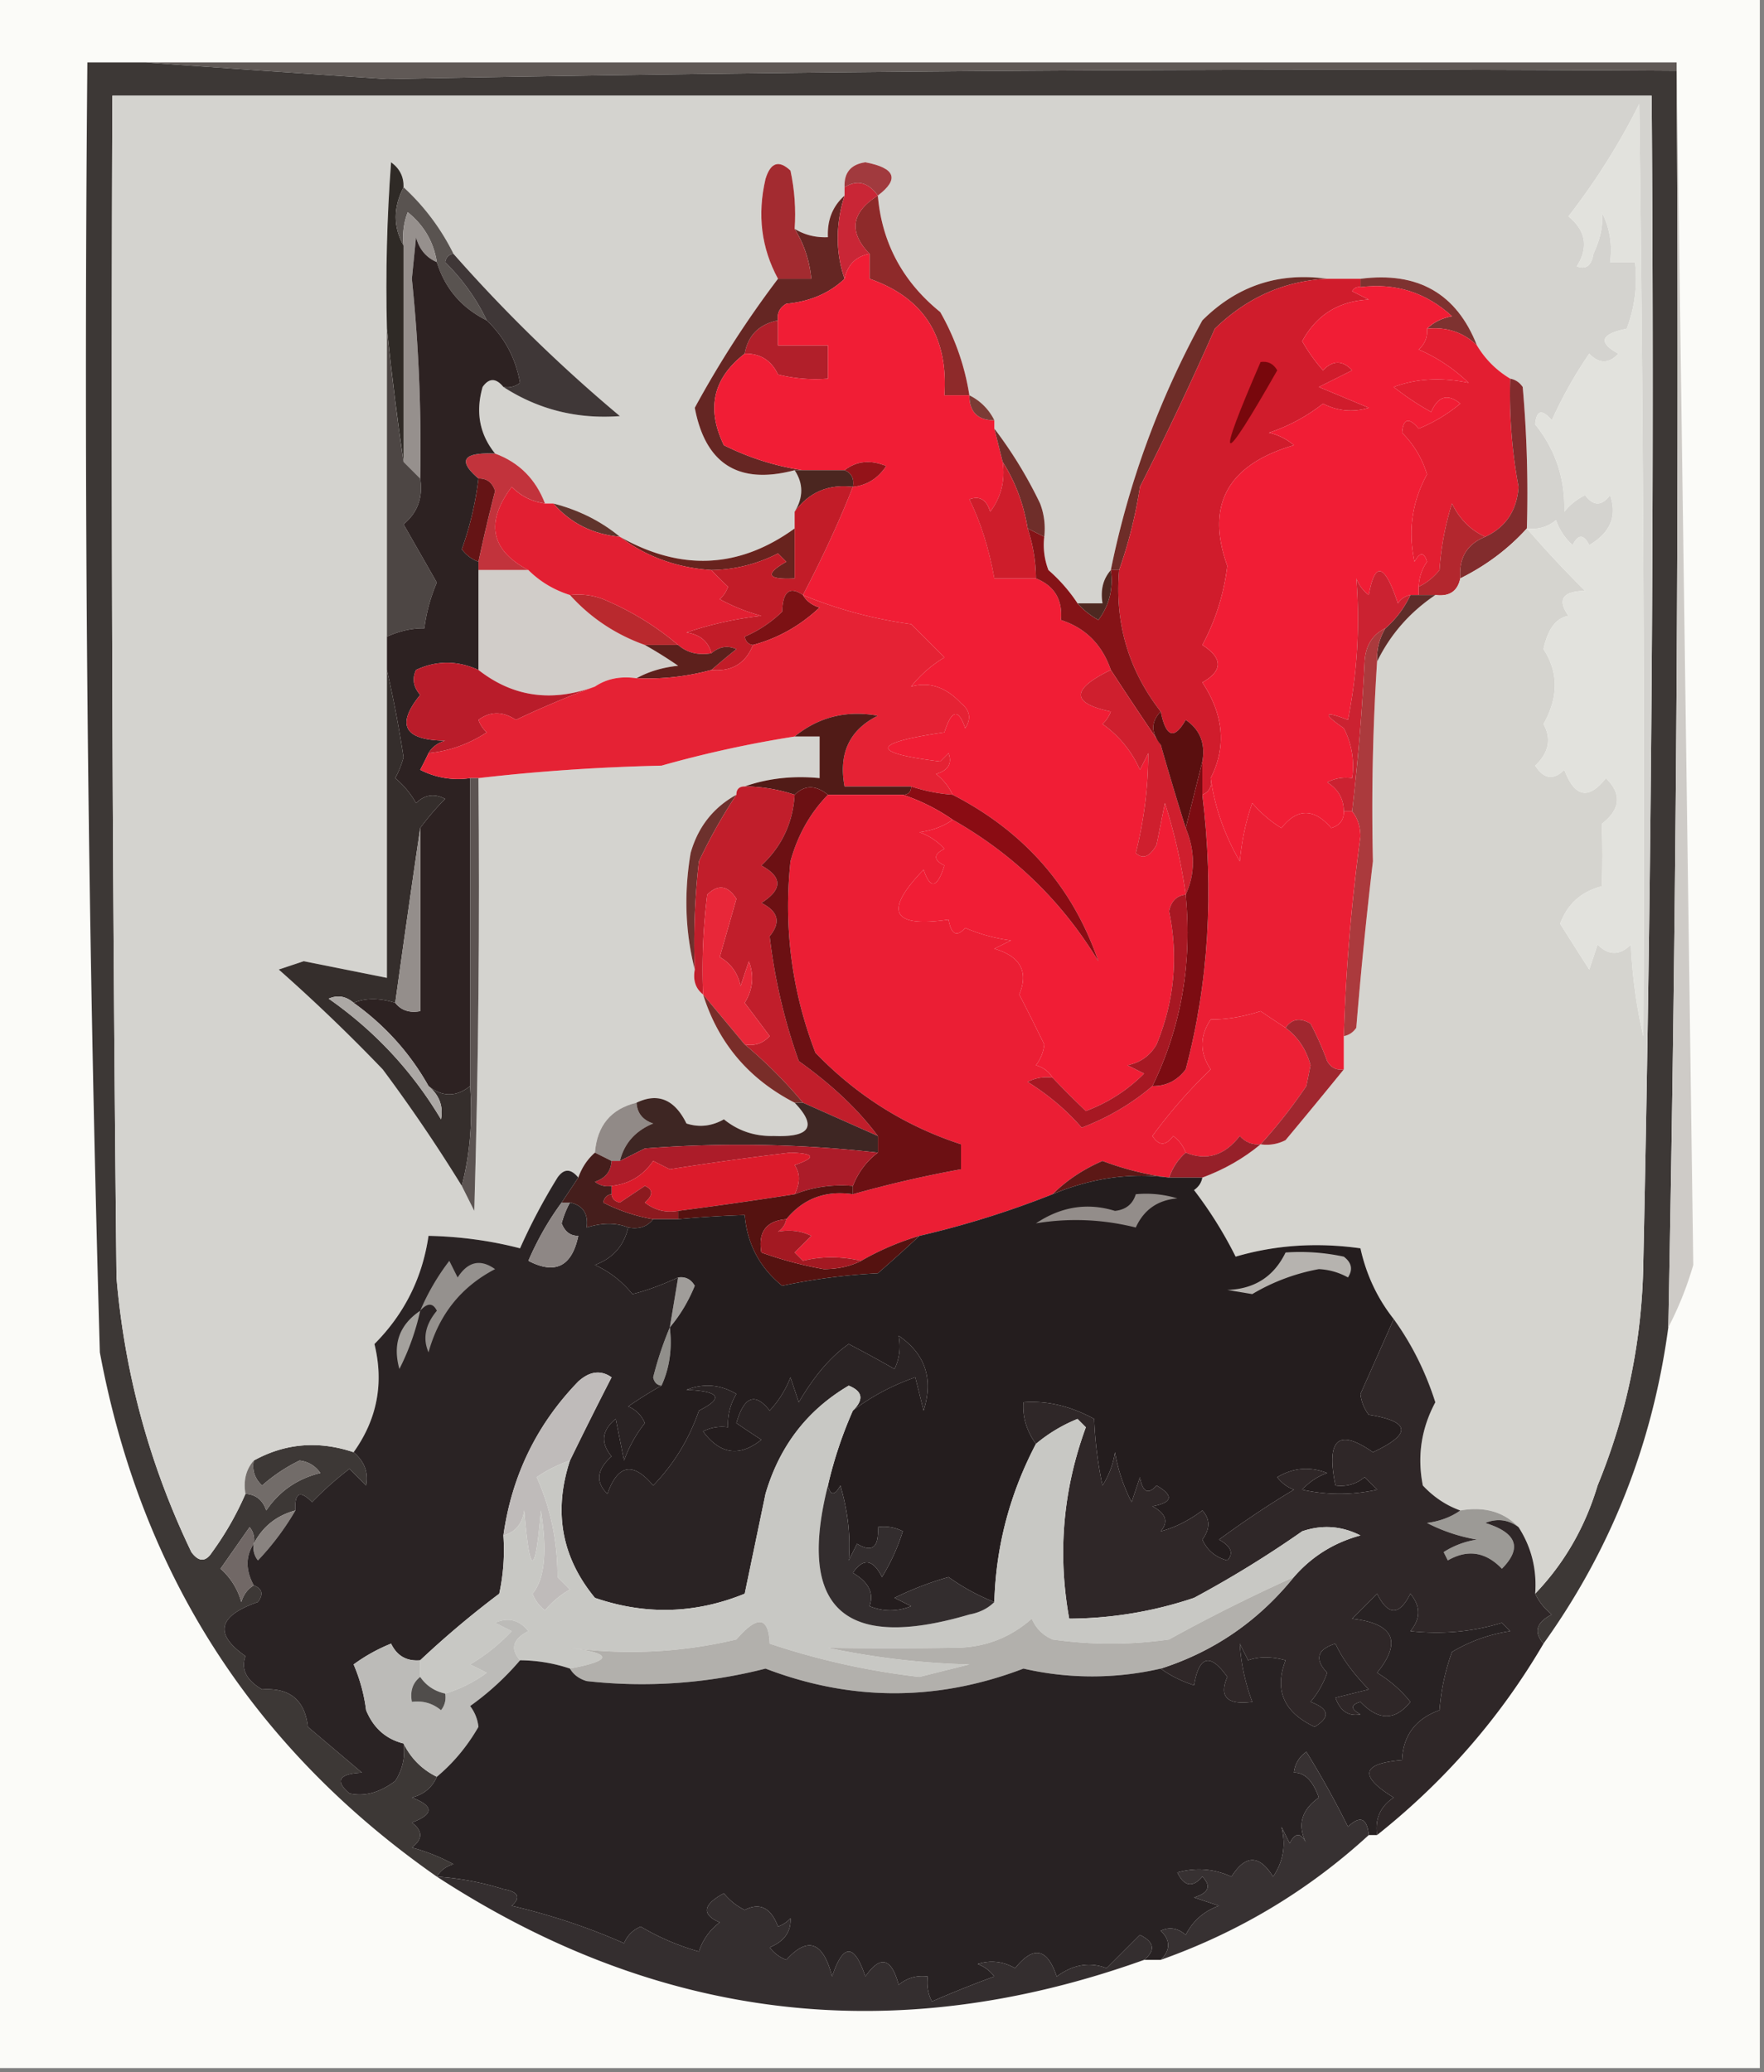 <svg xmlns="http://www.w3.org/2000/svg" width="212" height="249" style="shape-rendering:geometricPrecision;text-rendering:geometricPrecision;image-rendering:optimizeQuality;fill-rule:evenodd;clip-rule:evenodd"><rect width="100%" height="100%" fill="#808080" stroke="none"/><path style="opacity:1" fill="#fbfbf8" d="M-.5-.5h212v249H-.5V-.5z"/><path style="opacity:1" fill="#605956" d="M17.5 7.5h184v1a6046.138 6046.138 0 0 0-155 1c-9.795-.643-19.462-1.31-29-2z"/><path style="opacity:1" fill="#3d3836" d="M17.5 7.5c9.538.69 19.205 1.357 29 2a6046.138 6046.138 0 0 1 155-1c.31 50.352-.023 100.686-1 151-1.887 14.011-6.887 26.678-15 38-1.206-1.38-.873-2.547 1-3.5-.881-.708-1.547-1.542-2-2.5 3.497-3.648 5.997-7.981 7.5-13 3.554-8.657 5.387-17.657 5.5-27a4900.278 4900.278 0 0 0 1-140h-185c-.167 47.334 0 94.668.5 142 .981 11.558 3.981 22.558 9 33 .893 1.211 1.726 1.211 2.5 0a36.575 36.575 0 0 0 4-7c1.25.077 2.083.744 2.5 2 1.566-2.322 3.733-3.822 6.5-4.5-.608-.87-1.441-1.37-2.5-1.5a19.975 19.975 0 0 0-4.5 3c-.886-.825-1.219-1.825-1-3 3.776-2.08 7.776-2.413 12-1 1.3 1.101 1.8 2.434 1.5 4l-2-2a40.261 40.261 0 0 0-4.5 4c-1.444-1.481-2.11-1.148-2 1-2.275.611-3.941 1.945-5 4a2.427 2.427 0 0 0-.5-2l-3.5 5a8.189 8.189 0 0 1 2.5 4c.278-.916.778-1.582 1.5-2 1.025.397 1.192 1.063.5 2-4.802 1.67-5.302 3.836-1.5 6.5-.56 1.566.106 2.899 2 4 3.31-.229 5.144 1.271 5.5 4.5l6.5 5.5c-2.779.149-3.279.983-1.5 2.5 1.803.406 3.636-.094 5.5-1.5.88-1.356 1.214-2.856 1-4.5.893 1.797 2.226 3.13 4 4-.558 1.29-1.558 2.123-3 2.5 2.667 1 2.667 2 0 3 1.333 1 1.333 2 0 3a22.973 22.973 0 0 1 5 2c-.916.278-1.583.778-2 1.5-22.044-15.403-35.544-36.403-40.5-63a4114.882 4114.882 0 0 1-1.5-155h7z"/><path style="opacity:1" fill="#d4d3cf" d="M197.5 151.5v-27c.167-37.335 0-74.668-.5-112-2.34 4.702-5.173 9.202-8.5 13.5 2.102 1.733 2.435 3.733 1 6 1.1.432 1.767-.068 2-1.5.873-1.888 1.206-3.555 1-5a9.86 9.86 0 0 1 1 6h3a16.874 16.874 0 0 1-1 8c-3.148.64-3.481 1.64-1 3-1.151 1.231-2.317 1.231-3.5 0a51.3 51.3 0 0 0-4.5 8c-1.187-1.394-1.854-1.227-2 .5 2.44 3.02 3.607 6.52 3.5 10.5a7.248 7.248 0 0 1 2.5-2c1 1.333 2 1.333 3 0 .88 2.498.047 4.498-2.5 6-.667-1.333-1.333-1.333-2 0a7.292 7.292 0 0 1-2-3c-1.011.837-2.178 1.17-3.5 1a145.05 145.05 0 0 0-.5-17c-.383-.556-.883-.89-1.5-1-1.667-1-3-2.333-4-4-2.442-6.23-7.109-8.896-14-8h-4c-5.84-.82-10.84.846-15 5-5.203 9.508-8.87 19.508-11 30-.934 1.068-1.268 2.401-1 4h-3a19.565 19.565 0 0 0-3.5-4 8.43 8.43 0 0 1-.5-4 8.43 8.43 0 0 0-.5-4 51.683 51.683 0 0 0-5.5-9v-1a6.544 6.544 0 0 0-3-3 29.158 29.158 0 0 0-3.5-10c-4.518-3.66-7.018-8.327-7.5-14 2.615-1.977 2.115-3.31-1.5-4-1.749.248-2.582 1.248-2.5 3v1c-1.431 1.28-2.098 2.947-2 5-1.459.067-2.792-.266-4-1a24.939 24.939 0 0 0-.5-7c-1.395-1.315-2.395-.981-3 1-1.006 4.302-.506 8.302 1.5 12a123.018 123.018 0 0 0-10 15.5c1.285 6.778 5.285 9.278 12 7.5 1.062 1.6 1.062 3.266 0 5v2c-6.668 4.824-13.668 5.157-21 1-2.289-1.887-4.955-3.22-8-4h-1c-1.122-2.938-3.122-4.938-6-6-1.867-2.312-2.367-4.98-1.5-8 .77-1.098 1.603-1.098 2.5 0 4.21 2.72 8.877 3.886 14 3.5a184.506 184.506 0 0 1-20-19.5 27.215 27.215 0 0 0-6-8c.039-1.256-.461-2.256-1.5-3-.5 6.658-.666 13.325-.5 20v78l-10-2-3 1a209.204 209.204 0 0 1 12.5 12 191.004 191.004 0 0 1 9.5 14l1.5 3c.5-17.33.667-34.663.5-52a238.349 238.349 0 0 1 22-1.5 137.178 137.178 0 0 1 16-3.5h3v5c-3.213-.31-6.213.023-9 1-.667 0-1 .333-1 1-2.776 1.533-4.61 3.866-5.5 7-.815 4.852-.648 9.519.5 14-.237 1.291.096 2.291 1 3 1.817 5.823 5.484 10.157 11 13 2.718 2.842 1.885 4.175-2.5 4-2.28.061-4.28-.605-6-2-1.465.83-2.965.996-4.5.5-1.423-2.895-3.423-3.729-6-2.5-3.07.743-4.736 2.743-5 6-.901.79-1.568 1.79-2 3-.897-1.098-1.73-1.098-2.5 0a71.423 71.423 0 0 0-4.5 8.5c-3.515-.916-7.182-1.416-11-1.5-.74 5.059-2.907 9.392-6.5 13 1.157 4.715.324 9.048-2.5 13-4.224-1.413-8.224-1.08-12 1-.934 1.068-1.268 2.401-1 4a36.575 36.575 0 0 1-4 7c-.774 1.211-1.607 1.211-2.5 0-5.019-10.442-8.019-21.442-9-33-.5-47.332-.667-94.666-.5-142h185c.332 46.836-.001 93.503-1 140z"/><path style="opacity:1" fill="#b11f2a" d="M93.5 38.5v3h6v4a18.436 18.436 0 0 1-6-.5c-.808-1.706-2.141-2.54-4-2.5.394-2.21 1.727-3.543 4-4z"/><path style="opacity:1" fill="#7e3230" d="M163.5 34.5v-1c6.891-.896 11.558 1.77 14 8-1.642-1.58-3.642-2.248-6-2 .763-.768 1.763-1.268 3-1.5-3.114-2.854-6.781-4.021-11-3.5z"/><path style="opacity:1" fill="#2f2a26" d="M48.5 22.5c-1.256 2.441-1.256 4.774 0 7v26c-.71-4.758-1.376-10.09-2-16-.166-6.675 0-13.342.5-20 1.039.744 1.539 1.744 1.5 3z"/><path style="opacity:1" fill="#652623" d="M101.5 23.5c-1.09 3.485-1.09 6.819 0 10-1.822 1.734-4.155 2.734-7 3-.797.457-1.13 1.124-1 2-2.273.457-3.606 1.79-4 4-3.808 2.935-4.64 6.602-2.5 11 3.05 1.519 6.218 2.519 9.5 3h-1c-6.715 1.778-10.715-.722-12-7.5a123.018 123.018 0 0 1 10-15.5h4c-.204-2.185-.87-4.185-2-6 1.208.734 2.541 1.067 4 1-.098-2.053.569-3.72 2-5z"/><path style="opacity:1" fill="#a32b30" d="M95.5 27.5c1.13 1.815 1.796 3.815 2 6h-4c-2.006-3.698-2.506-7.698-1.5-12 .605-1.981 1.605-2.315 3-1 .497 2.31.663 4.643.5 7z"/><path style="opacity:1" fill="#595350" d="M48.5 22.5a27.215 27.215 0 0 1 6 8c-.543.06-.876.393-1 1 2.105 2.092 3.772 4.425 5 7-3.017-1.498-5.017-3.83-6-7-.386-2.437-1.553-4.437-3.5-6a8.434 8.434 0 0 0-.5 4c-1.256-2.226-1.256-4.559 0-7z"/><path style="opacity:1" fill="#8e2a2a" d="M105.5 23.5c.482 5.673 2.982 10.34 7.5 14a29.158 29.158 0 0 1 3.5 10h-3c.47-7.091-2.53-11.758-9-14v-3c-2.536-2.638-2.203-4.971 1-7z"/><path style="opacity:1" fill="#96908d" d="M52.5 31.5c-1.29-.558-2.123-1.558-2.5-3l-.5 5a196.21 196.21 0 0 1 1 24l-2-2v-26a8.434 8.434 0 0 1 .5-4c1.947 1.563 3.114 3.563 3.5 6z"/><path style="opacity:1" fill="#c92636" d="M105.5 23.5c-3.203 2.029-3.536 4.362-1 7-1.644.31-2.644 1.31-3 3-1.09-3.181-1.09-6.515 0-10v-1c1.501-.943 2.835-.61 4 1z"/><path style="opacity:1" fill="#a13a3e" d="M105.5 23.5c-1.165-1.61-2.499-1.943-4-1-.082-1.752.751-2.752 2.5-3 3.615.69 4.115 2.023 1.5 4z"/><path style="opacity:1" fill="#3f3737" d="M54.5 30.5a184.506 184.506 0 0 0 20 19.5c-5.123.386-9.79-.78-14-3.5a2.428 2.428 0 0 0 2-.5c-.526-2.963-1.859-5.463-4-7.5-1.228-2.575-2.895-4.908-5-7 .124-.607.457-.94 1-1z"/><path style="opacity:1" fill="#f11d35" d="M104.5 30.5v3c6.47 2.242 9.47 6.909 9 14h3c0 2 1 3 3 3v1l1 4c.319 2.25-.181 4.25-1.5 6-.423-1.456-1.256-1.956-2.5-1.5 1.35 2.722 2.35 5.888 3 9.5h5c2.227.9 3.227 2.567 3 5 2.955.955 4.955 2.955 6 6-4.797 2.33-4.797 3.997 0 5a3.647 3.647 0 0 1-1 1.5 13.19 13.19 0 0 1 4.5 5.5l1-2a49.35 49.35 0 0 1-1.5 12c.855.793 1.689.46 2.5-1l1-5a65.102 65.102 0 0 1 2.5 11c-1.086.12-1.753.787-2 2 1.138 5.446.638 10.779-1.5 16-.772 1.349-1.939 2.182-3.5 2.5l2 1a19.347 19.347 0 0 1-7 4.5 124.648 124.648 0 0 1-4-4c-.418-.722-1.084-1.222-2-1.5a4.933 4.933 0 0 0 1-2.5c-.96-1.977-1.96-3.977-3-6 1.133-2.756.133-4.589-3-5.5l2-1a20.431 20.431 0 0 1-5.5-1.5c-1.016 1.134-1.683.801-2-1-6.831 1.004-7.831-.996-3-6 .805 2.401 1.638 2.234 2.5-.5-1.333-.667-1.333-1.333 0-2a7.293 7.293 0 0 0-3-2c1.558-.21 2.891-.71 4-1.5 7.322 4.156 13.155 9.822 17.5 17-3.051-8.898-8.884-15.564-17.5-20-.453-.958-1.119-1.792-2-2.5 1.456-.423 1.956-1.256 1.5-2.5l-1 1c-8.505-1.043-8.338-2.21.5-3.5.862-2.734 1.695-2.901 2.5-.5.749-1.135.583-2.135-.5-3-1.816-1.941-3.816-2.608-6-2a14.833 14.833 0 0 1 4-3.5l-4-4c-4.561-.632-8.894-1.798-13-3.5 2.374-4.54 4.374-8.873 6-13 1.696-.185 3.029-1.019 4-2.5-1.887-.78-3.554-.613-5 .5h-5c-3.282-.481-6.45-1.481-9.5-3-2.14-4.398-1.308-8.065 2.5-11 1.859-.04 3.192.794 4 2.5 1.973.495 3.973.662 6 .5v-4h-6v-3c-.13-.876.203-1.543 1-2 2.845-.266 5.178-1.266 7-3 .356-1.69 1.356-2.69 3-3z"/><path style="opacity:1" fill="#7b3b35" d="M116.5 47.5a6.544 6.544 0 0 1 3 3c-2 0-3-1-3-3z"/><path style="opacity:1" fill="#6e2d28" d="M159.5 33.5c-5.143.252-9.643 2.252-13.5 6a375.38 375.38 0 0 1-9 19 54.932 54.932 0 0 1-2.5 10h-1c2.13-10.492 5.797-20.492 11-30 4.16-4.154 9.16-5.82 15-5z"/><path style="opacity:1" fill="#e31e31" d="M171.5 39.5c2.358-.248 4.358.42 6 2 1 1.667 2.333 3 4 4a61.131 61.131 0 0 0 1 13c-.196 2.846-1.53 4.846-4 6-1.757-.792-3.091-2.125-4-4a34.25 34.25 0 0 0-1.5 8c-.708.88-1.542 1.547-2.5 2a5.575 5.575 0 0 1 1-3c-.346-1.196-.846-1.196-1.5 0-.807-3.686-.307-7.186 1.5-10.5a11.786 11.786 0 0 0-3-5c.146-1.727.813-1.894 2-.5a18.95 18.95 0 0 0 5-3c-1.507-1.239-2.674-.905-3.5 1a32.367 32.367 0 0 1-4.5-3c2.724-1.015 5.724-1.181 9-.5a20.176 20.176 0 0 0-6-4c.752-.67 1.086-1.504 1-2.5z"/><path style="opacity:1" fill="#6f2e2a" d="M119.5 51.5a51.683 51.683 0 0 1 5.5 9 8.43 8.43 0 0 1 .5 4l-2-1c-.477-2.938-1.477-5.604-3-8l-1-4z"/><path style="opacity:1" fill="#941319" d="M101.5 56.5c1.446-1.113 3.113-1.28 5-.5-.971 1.481-2.304 2.315-4 2.5.172-.992-.162-1.658-1-2z"/><path style="opacity:1" fill="#c2333c" d="M59.5 54.5c2.878 1.062 4.878 3.062 6 6-1.544-.203-2.878-.87-4-2-3.202 4.28-2.535 7.614 2 10h-6v-1c.6-2.832 1.267-5.665 2-8.5-.336-1.03-1.003-1.53-2-1.5-2.54-2.166-1.873-3.166 2-3z"/><path style="opacity:1" fill="#4b2620" d="M95.5 56.5h6c.838.342 1.172 1.008 1 2-2.953-.35-5.287.65-7 3 1.062-1.734 1.062-3.4 0-5z"/><path style="opacity:1" fill="#d01c2c" d="M159.5 33.5h4v1c-.438-.065-.772.101-1 .5l2 1c-3.621.178-6.288 1.845-8 5a20.495 20.495 0 0 0 2.5 3.5c1.183-1.231 2.349-1.231 3.5 0l-4 2 6 2.5c-1.877.576-3.711.41-5.5-.5a21.415 21.415 0 0 1-6.5 3.5c1.124.25 2.124.75 3 1.5-7.955 2.328-10.622 7.162-8 14.5-.421 3.407-1.421 6.574-3 9.5 2.473 1.598 2.473 3.098 0 4.5 2.577 3.911 2.91 7.744 1 11.5.172.992-.162 1.658-1 2v-4c.384-2.165-.283-3.832-2-5-1.381 2.429-2.381 2.095-3-1-3.877-4.968-5.543-10.635-5-17a54.932 54.932 0 0 0 2.5-10 375.38 375.38 0 0 0 9-19c3.857-3.748 8.357-5.748 13.5-6z"/><path style="opacity:1" fill="#78070c" d="M151.5 43.5c.876-.13 1.543.203 2 1-6.83 12.007-7.496 11.674-2-1z"/><path style="opacity:1" fill="#60342c" d="M66.5 60.5c3.045.78 5.711 2.113 8 4-3.254-.294-5.92-1.627-8-4z"/><path style="opacity:1" fill="#ce1d2b" d="M120.5 55.5c1.523 2.396 2.523 5.063 3 8 .65 1.935.983 3.935 1 6h-5c-.65-3.612-1.65-6.778-3-9.5 1.244-.456 2.077.044 2.5 1.5 1.319-1.75 1.819-3.75 1.5-6z"/><path style="opacity:1" fill="#822c2d" d="M181.5 45.5c.617.11 1.117.444 1.5 1a145.05 145.05 0 0 1 .5 17c-2.232 2.463-4.898 4.463-8 6-.19-2.459.81-4.126 3-5 2.47-1.154 3.804-3.154 4-6a61.131 61.131 0 0 1-1-13z"/><path style="opacity:1" fill="#b3272e" d="M178.5 64.5c-2.19.874-3.19 2.541-3 5-.321 1.548-1.321 2.215-3 2h-2v-1c.958-.453 1.792-1.12 2.5-2a34.25 34.25 0 0 1 1.5-8c.909 1.875 2.243 3.208 4 4z"/><path style="opacity:1" fill="#651415" d="M57.5 57.5c.997-.03 1.664.47 2 1.5-.733 2.835-1.4 5.668-2 8.5-.79-.283-1.456-.783-2-1.5a38.815 38.815 0 0 0 2-8.5z"/><path style="opacity:1" fill="#4d4644" d="M46.5 39.5c.624 5.91 1.29 11.242 2 16l2 2c.359 2.266-.308 4.1-2 5.5l4 7a20.435 20.435 0 0 0-1.5 5.5c-1.43-.03-2.93.303-4.5 1v-37z"/><path style="opacity:1" fill="#68231e" d="M95.5 63.5v6c-3.297.171-3.63-.495-1-2l-1-1a18.07 18.07 0 0 1-8 2c-4.18-.282-7.847-1.615-11-4 7.332 4.157 14.332 3.824 21-1z"/><path style="opacity:1" fill="#f11d35" d="M163.5 34.5c4.219-.521 7.886.646 11 3.5-1.237.232-2.237.732-3 1.5.086.996-.248 1.83-1 2.5a20.176 20.176 0 0 1 6 4c-3.276-.681-6.276-.515-9 .5a32.367 32.367 0 0 0 4.5 3c.826-1.905 1.993-2.239 3.5-1a18.95 18.95 0 0 1-5 3c-1.187-1.394-1.854-1.227-2 .5a11.786 11.786 0 0 1 3 5c-1.807 3.314-2.307 6.814-1.5 10.5.654-1.196 1.154-1.196 1.5 0a5.575 5.575 0 0 0-1 3v1h-1c-.617.11-1.117.444-1.5 1-1.59-4.788-2.757-5.121-3.5-1a4.458 4.458 0 0 1-1.5-2c.458 5.634.125 11.3-1 17-2.923-1.12-3.089-.787-.5 1a9.86 9.86 0 0 1 1 6 4.932 4.932 0 0 0-3 .5c1.323.816 1.989 1.983 2 3.5.03.997-.47 1.664-1.5 2-2.092-2.406-4.092-2.406-6 0a14.962 14.962 0 0 1-3.5-3c-.75 2.09-1.25 4.424-1.5 7-1.844-3.181-3.011-6.514-3.5-10 1.91-3.756 1.577-7.589-1-11.5 2.473-1.402 2.473-2.902 0-4.5 1.579-2.926 2.579-6.093 3-9.5-2.622-7.338.045-12.172 8-14.5a6.807 6.807 0 0 0-3-1.5 21.415 21.415 0 0 0 6.5-3.5c1.789.91 3.623 1.076 5.5.5l-6-2.5 4-2c-1.151-1.231-2.317-1.231-3.5 0a20.495 20.495 0 0 1-2.5-3.5c1.712-3.155 4.379-4.822 8-5l-2-1c.228-.399.562-.565 1-.5z"/><path style="opacity:1" fill="#d1cdc9" d="M57.5 68.5h6c1.4 1.39 3.066 2.39 5 3 2.475 2.741 5.475 4.741 9 6a51.209 51.209 0 0 1 4 2.5c-1.882.198-3.548.698-5 1.5-1.915-.284-3.581.049-5 1-5.197 1.909-9.863 1.242-14-2v-12z"/><path style="opacity:1" fill="#d5d4cf" d="M183.5 63.5a132.031 132.031 0 0 0 7 7.5c-2.717.043-3.384 1.043-2 3-1.486.251-2.486 1.585-3 4 1.812 2.79 1.812 5.79 0 9 .979 1.778.646 3.445-1 5 1.036 1.617 2.203 1.784 3.5.5 1.251 3.316 2.918 3.65 5 1 1.935 1.908 1.769 3.742-.5 5.5.098 2.52.098 5.02 0 7.5-2.47.638-4.137 2.138-5 4.5a952.105 952.105 0 0 0 3.5 5.5l1-3c1.333 1.333 2.667 1.333 4 0 .177 3.856.677 7.523 1.5 11v27c-.113 9.343-1.946 18.343-5.5 27-1.503 5.019-4.003 9.352-7.5 13 .217-2.921-.449-5.587-2-8-1.779-1.844-4.112-2.51-7-2-1.69-.603-3.19-1.603-4.5-3-.694-3.502-.194-6.836 1.5-10-1.167-3.668-2.834-7.002-5-10-1.964-2.486-3.298-5.319-4-8.5-5.224-.734-10.224-.401-15 1a49.274 49.274 0 0 0-5-8c.556-.383.889-.883 1-1.5 2.632-.972 4.965-2.305 7-4a4.934 4.934 0 0 0 3-.5 831.853 831.853 0 0 0 7-8.5v-4c.617-.111 1.117-.444 1.5-1a558.372 558.372 0 0 1 2-20c-.186-8.04-.019-16.04.5-24 1.59-3.26 3.924-5.927 7-8 1.679.215 2.679-.452 3-2 3.102-1.537 5.768-3.537 8-6z"/><path style="opacity:1" fill="#2d2222" d="M52.5 31.5c.983 3.17 2.983 5.502 6 7 2.141 2.037 3.474 4.537 4 7.5a2.428 2.428 0 0 1-2 .5c-.897-1.098-1.73-1.098-2.5 0-.867 3.02-.367 5.688 1.5 8-3.873-.166-4.54.834-2 3a38.815 38.815 0 0 1-2 8.5c.544.717 1.21 1.217 2 1.5v13c-2.54-1.149-5.04-1.149-7.5 0-.492 1.049-.326 2.049.5 3-2.937 3.608-1.937 5.441 3 5.5-.916.278-1.583.778-2 1.5-.304.65-.637 1.317-1 2a9.864 9.864 0 0 0 6 1v37c-1.667 1.333-3.333 1.333-5 0-2.227-3.966-5.227-7.299-9-10 1.435-.596 3.102-.596 5 0 .709.904 1.709 1.237 3 1v-22a30.139 30.139 0 0 1 3-3.5c-1.284-.684-2.45-.517-3.5.5a10.76 10.76 0 0 0-2.5-3c.431-.793.764-1.627 1-2.5a145.012 145.012 0 0 0-2-10.5v-4c1.57-.697 3.07-1.03 4.5-1a20.435 20.435 0 0 1 1.5-5.5l-4-7c1.692-1.4 2.359-3.234 2-5.5a196.21 196.21 0 0 0-1-24l.5-5c.377 1.442 1.21 2.442 2.5 3z"/><path style="opacity:1" fill="#c21c28" d="M102.5 58.5c-1.626 4.127-3.626 8.46-6 13-1.592-1.102-2.425-.435-2.5 2a14.754 14.754 0 0 1-4.5 3c.124.607.457.94 1 1-.9 2.227-2.567 3.227-5 3 .93-.815 1.93-1.648 3-2.5-1.077-.47-2.077-.303-3 .5-.38-1.431-1.38-2.264-3-2.5a43.094 43.094 0 0 1 9-2 22.948 22.948 0 0 1-5-2c.457-.414.79-.914 1-1.5a30.943 30.943 0 0 1-2-2 18.07 18.07 0 0 0 8-2l1 1c-2.63 1.505-2.297 2.171 1 2v-8c1.713-2.35 4.047-3.35 7-3z"/><path style="opacity:1" fill="#5f2d2a" d="M169.5 71.5h3c-3.076 2.073-5.41 4.74-7 8-.067-1.459.266-2.792 1-4a12.061 12.061 0 0 0 3-4z"/><path style="opacity:1" fill="#b9292e" d="M68.5 71.5a8.434 8.434 0 0 1 4 .5c3.332 1.399 6.332 3.232 9 5.5h-4c-3.525-1.259-6.525-3.259-9-6z"/><path style="opacity:1" fill="#e21f32" d="M65.5 60.5h1c2.08 2.373 4.746 3.706 8 4 3.153 2.385 6.82 3.718 11 4 .59.651 1.257 1.318 2 2a3.646 3.646 0 0 1-1 1.5 22.948 22.948 0 0 0 5 2 43.094 43.094 0 0 0-9 2c1.62.236 2.62 1.069 3 2.5-1.599.268-2.932-.066-4-1-2.668-2.268-5.668-4.101-9-5.5a8.434 8.434 0 0 0-4-.5c-1.934-.61-3.6-1.61-5-3-4.535-2.386-5.202-5.72-2-10 1.122 1.13 2.456 1.797 4 2z"/><path style="opacity:1" fill="#7c1114" d="M96.5 71.5c.418.722 1.084 1.222 2 1.5-2.345 2.202-5.011 3.702-8 4.5-.543-.06-.876-.393-1-1a14.754 14.754 0 0 0 4.5-3c.075-2.435.908-3.102 2.5-2z"/><path style="opacity:1" fill="#851317" d="m123.5 63.5 2 1a8.43 8.43 0 0 0 .5 4 19.565 19.565 0 0 1 3.5 4c.672.767 1.505 1.434 2.5 2 1.319-1.75 1.819-3.75 1.5-6h1c-.543 6.365 1.123 12.032 5 17-1.186 1.205-1.186 2.539 0 4a479.555 479.555 0 0 1-6-9c-1.045-3.045-3.045-5.045-6-6 .227-2.433-.773-4.1-3-5a19.222 19.222 0 0 0-1-6z"/><path style="opacity:1" fill="#4e2821" d="M133.5 68.5c.319 2.25-.181 4.25-1.5 6-.995-.566-1.828-1.233-2.5-2h3c-.268-1.599.066-2.932 1-4z"/><path style="opacity:1" fill="#cb2231" d="M169.5 71.5a12.061 12.061 0 0 1-3 4c-1.545.73-2.378 2.063-2.5 4a271.861 271.861 0 0 1-1.5 18h-1c-.011-1.517-.677-2.684-2-3.5a4.932 4.932 0 0 1 3-.5 9.86 9.86 0 0 0-1-6c-2.589-1.787-2.423-2.12.5-1 1.125-5.7 1.458-11.366 1-17a4.458 4.458 0 0 0 1.5 2c.743-4.121 1.91-3.788 3.5 1 .383-.556.883-.89 1.5-1z"/><path style="opacity:1" fill="#5d201c" d="M77.5 77.5h4c1.068.934 2.401 1.268 4 1 .923-.803 1.923-.97 3-.5a81.718 81.718 0 0 0-3 2.5 29.22 29.22 0 0 1-9 1c1.452-.802 3.118-1.302 5-1.5a51.209 51.209 0 0 0-4-2.5z"/><path style="opacity:1" fill="#cf1f2e" d="M133.5 80.5a479.555 479.555 0 0 0 6 9 397.707 397.707 0 0 0 3 10c1.157 2.807 1.157 5.474 0 8a65.102 65.102 0 0 0-2.5-11l-1 5c-.811 1.46-1.645 1.793-2.5 1a49.35 49.35 0 0 0 1.5-12l-1 2a13.19 13.19 0 0 0-4.5-5.5 3.647 3.647 0 0 0 1-1.5c-4.797-1.003-4.797-2.67 0-5z"/><path style="opacity:1" fill="#b91c2a" d="M57.5 80.5c4.137 3.242 8.803 3.909 14 2a111.065 111.065 0 0 0-9.5 4c-1.578-1.047-3.078-1.047-4.5 0 .21.586.543 1.086 1 1.5-2.15 1.411-4.484 2.245-7 2.5.417-.722 1.084-1.222 2-1.5-4.937-.059-5.937-1.892-3-5.5-.826-.951-.992-1.951-.5-3 2.46-1.149 4.96-1.149 7.5 0z"/><path style="opacity:1" fill="#e52234" d="M96.5 71.5c4.106 1.702 8.439 2.868 13 3.5l4 4a14.833 14.833 0 0 0-4 3.5c2.184-.608 4.184.059 6 2 1.083.865 1.249 1.865.5 3-.805-2.401-1.638-2.234-2.5.5-8.838 1.29-9.005 2.457-.5 3.5l1-1c.456 1.244-.044 2.077-1.5 2.5.881.708 1.547 1.542 2 2.5a20.676 20.676 0 0 1-5-1h-8c-.742-3.971.591-6.804 4-8.5-3.78-.68-7.114.154-10 2.5a137.178 137.178 0 0 0-16 3.5c-7.511.171-14.845.671-22 1.5h-1a9.864 9.864 0 0 1-6-1c.363-.683.696-1.35 1-2 2.516-.255 4.85-1.089 7-2.5a3.646 3.646 0 0 1-1-1.5c1.422-1.047 2.922-1.047 4.5 0a111.065 111.065 0 0 1 9.5-4c1.419-.951 3.085-1.284 5-1a29.22 29.22 0 0 0 9-1c2.433.227 4.1-.773 5-3 2.989-.798 5.655-2.298 8-4.5-.916-.278-1.582-.778-2-1.5z"/><path style="opacity:1" fill="#5a0f0f" d="M139.5 85.5c.619 3.095 1.619 3.429 3 1 1.717 1.168 2.384 2.835 2 5l-2 8a397.707 397.707 0 0 1-3-10c-1.186-1.461-1.186-2.795 0-4z"/><path style="opacity:1" fill="#e2e2dd" d="M197.5 124.5c-.823-3.477-1.323-7.144-1.5-11-1.333 1.333-2.667 1.333-4 0l-1 3a952.105 952.105 0 0 1-3.5-5.5c.863-2.362 2.53-3.862 5-4.5.098-2.48.098-4.98 0-7.5 2.269-1.758 2.435-3.592.5-5.5-2.082 2.65-3.749 2.316-5-1-1.297 1.284-2.464 1.117-3.5-.5 1.646-1.555 1.979-3.222 1-5 1.812-3.21 1.812-6.21 0-9 .514-2.415 1.514-3.749 3-4-1.384-1.957-.717-2.957 2-3a132.031 132.031 0 0 1-7-7.5c1.322.17 2.489-.163 3.5-1a7.292 7.292 0 0 0 2 3c.667-1.333 1.333-1.333 2 0 2.547-1.502 3.38-3.502 2.5-6-1 1.333-2 1.333-3 0a7.248 7.248 0 0 0-2.5 2c.107-3.98-1.06-7.48-3.5-10.5.146-1.727.813-1.894 2-.5a51.3 51.3 0 0 1 4.5-8c1.183 1.231 2.349 1.231 3.5 0-2.481-1.36-2.148-2.36 1-3a16.874 16.874 0 0 0 1-8h-3a9.86 9.86 0 0 0-1-6c.206 1.445-.127 3.112-1 5-.233 1.432-.9 1.932-2 1.5 1.435-2.267 1.102-4.267-1-6 3.327-4.298 6.16-8.798 8.5-13.5.5 37.332.667 74.665.5 112z"/><path style="opacity:1" fill="#511b17" d="M109.5 94.5c0 .667-.333 1-1 1h-9c-1.461-1.186-2.795-1.186-4 0a19.242 19.242 0 0 0-6-1c2.787-.977 5.787-1.31 9-1v-5h-3c2.886-2.346 6.22-3.18 10-2.5-3.409 1.696-4.742 4.529-4 8.5h8z"/><path style="opacity:1" fill="#6d312d" d="M88.5 95.5a62.741 62.741 0 0 0-4.5 8 84.94 84.94 0 0 0-.5 13c-1.148-4.481-1.315-9.148-.5-14 .89-3.134 2.724-5.467 5.5-7z"/><path style="opacity:1" fill="#352e2c" d="M46.5 80.5a145.012 145.012 0 0 1 2 10.5 11.477 11.477 0 0 1-1 2.5 10.76 10.76 0 0 1 2.5 3c1.05-1.017 2.216-1.184 3.5-.5a30.139 30.139 0 0 0-3 3.5 2690.276 2690.276 0 0 0-3 21c-1.898-.596-3.565-.596-5 0-.923-.803-1.923-.97-3-.5 5.545 3.878 10.045 8.711 13.5 14.5.3-1.566-.2-2.899-1.5-4 1.667 1.333 3.333 1.333 5 0 .317 4.202-.017 8.202-1 12a191.004 191.004 0 0 0-9.5-14 209.204 209.204 0 0 0-12.5-12l3-1 10 2v-37z"/><path style="opacity:1" fill="#c11e2b" d="M89.5 94.5c2.065.017 4.065.35 6 1-.206 3.37-1.539 6.203-4 8.5 2.558 1.38 2.558 2.88 0 4.5 2.042 1.003 2.375 2.337 1 4a67.425 67.425 0 0 0 3.5 15c4.022 2.872 7.189 5.872 9.5 9l-9-4a54.893 54.893 0 0 0-7-7c1.175.219 2.175-.114 3-1l-3-4c.985-1.598 1.151-3.265.5-5l-1 3c-.318-1.561-1.15-2.728-2.5-3.5l2-7c-1.036-1.617-2.203-1.784-3.5-.5a72.442 72.442 0 0 0-.5 12c-.904-.709-1.237-1.709-1-3a84.94 84.94 0 0 1 .5-13 62.741 62.741 0 0 1 4.5-8c0-.667.333-1 1-1z"/><path style="opacity:1" fill="#8a0c13" d="M109.5 94.5c1.617.538 3.284.871 5 1 8.616 4.436 14.449 11.102 17.5 20-4.345-7.178-10.178-12.844-17.5-17a23.304 23.304 0 0 0-6-3c.667 0 1-.333 1-1z"/><path style="opacity:1" fill="#948e8b" d="M50.5 99.5v22c-1.291.237-2.291-.096-3-1a2690.276 2690.276 0 0 1 3-21z"/><path style="opacity:1" fill="#ab3a3d" d="M166.5 75.5c-.734 1.208-1.067 2.541-1 4-.519 7.96-.686 15.96-.5 24a558.372 558.372 0 0 0-2 20c-.383.556-.883.889-1.5 1 .233-7.903.899-15.903 2-24-.02-1.226-.353-2.226-1-3a271.861 271.861 0 0 0 1.5-18c.122-1.937.955-3.27 2.5-4z"/><path style="opacity:1" fill="#e82739" d="m89.5 125.5-5-6a72.442 72.442 0 0 1 .5-12c1.297-1.284 2.464-1.117 3.5.5l-2 7c1.35.772 2.182 1.939 2.5 3.5l1-3c.651 1.735.485 3.402-.5 5l3 4c-.825.886-1.825 1.219-3 1z"/><path style="opacity:1" fill="#eb1e34" d="M145.5 93.5c.489 3.486 1.656 6.819 3.5 10 .25-2.576.75-4.91 1.5-7a14.962 14.962 0 0 0 3.5 3c1.908-2.406 3.908-2.406 6 0 1.03-.336 1.53-1.003 1.5-2h1c.647.774.98 1.774 1 3a227.892 227.892 0 0 0-2 24v4c-.876.131-1.543-.202-2-1a37.138 37.138 0 0 0-2-4.5c-1.249-.74-2.249-.573-3 .5a185.977 185.977 0 0 1-3-2c-2.088.679-4.088 1.012-6 1-1.333 2-1.333 4 0 6a60.537 60.537 0 0 0-7 8c.774 1.211 1.607 1.211 2.5 0 .717.544 1.217 1.211 1.5 2-.901.79-1.568 1.79-2 3a35.176 35.176 0 0 1-8-2c-2.313 1-4.313 2.334-6 4a111.702 111.702 0 0 1-16 5 32.894 32.894 0 0 0-7 3c-2.439-.553-4.773-.553-7 0l-1-1 2-2c-1.216-.596-2.55-.763-4-.5.556-.383.89-.883 1-1.5 2.045-2.484 4.712-3.484 8-3a139.84 139.84 0 0 1 13-3v-3c-6.703-2.187-12.536-5.853-17.5-11-2.837-7.369-3.837-15.036-3-23 .86-3.133 2.36-5.8 4.5-8h9a23.304 23.304 0 0 1 6 3c-1.109.79-2.442 1.29-4 1.5a7.293 7.293 0 0 1 3 2c-1.333.667-1.333 1.333 0 2-.862 2.734-1.695 2.901-2.5.5-4.831 5.004-3.831 7.004 3 6 .317 1.801.984 2.134 2 1a20.431 20.431 0 0 0 5.5 1.5l-2 1c3.133.911 4.133 2.744 3 5.5 1.04 2.023 2.04 4.023 3 6a4.933 4.933 0 0 1-1 2.5c.916.278 1.582.778 2 1.5a4.934 4.934 0 0 0-3 .5c2.496 1.554 4.663 3.387 6.5 5.5 3.176-1.211 6.009-2.878 8.5-5 1.643.02 2.976-.647 4-2 2.756-10.366 3.422-21.366 2-33 .838-.342 1.172-1.008 1-2z"/><path style="opacity:1" fill="#7c0c12" d="M144.5 91.5v4c1.422 11.634.756 22.634-2 33-1.024 1.353-2.357 2.02-4 2 3.462-7.111 4.795-14.778 4-23 1.157-2.526 1.157-5.193 0-8l2-8z"/><path style="opacity:1" fill="#aca8a5" d="M42.5 120.5c3.773 2.701 6.773 6.034 9 10 1.3 1.101 1.8 2.434 1.5 4-3.455-5.789-7.955-10.622-13.5-14.5 1.077-.47 2.077-.303 3 .5z"/><path style="opacity:1" fill="#ed2035" d="M154.5 123.5c1.492 1.107 2.492 2.607 3 4.5l-.5 2.5a61.38 61.38 0 0 1-5.5 7c-.996.086-1.829-.248-2.5-1-1.827 2.356-3.993 3.023-6.5 2-.283-.789-.783-1.456-1.5-2-.893 1.211-1.726 1.211-2.5 0a60.537 60.537 0 0 1 7-8c-1.333-2-1.333-4 0-6 1.912.012 3.912-.321 6-1 1.018.693 2.018 1.359 3 2z"/><path style="opacity:1" fill="#5c5452" d="M56.5 93.5h1c.167 17.337 0 34.67-.5 52l-1.5-3c.983-3.798 1.317-7.798 1-12v-37z"/><path style="opacity:1" fill="#792d29" d="m84.5 119.5 5 6a54.893 54.893 0 0 1 7 7h-1c-5.516-2.843-9.183-7.177-11-13z"/><path style="opacity:1" fill="#a0272f" d="M161.5 128.5a831.853 831.853 0 0 1-7 8.5 4.934 4.934 0 0 1-3 .5 61.38 61.38 0 0 0 5.5-7l.5-2.5c-.508-1.893-1.508-3.393-3-4.5.751-1.073 1.751-1.24 3-.5a37.138 37.138 0 0 1 2 4.5c.457.798 1.124 1.131 2 1z"/><path style="opacity:1" fill="#a71823" d="M142.5 107.5c.795 8.222-.538 15.889-4 23-2.491 2.122-5.324 3.789-8.5 5-1.837-2.113-4.004-3.946-6.5-5.5a4.934 4.934 0 0 1 3-.5 124.648 124.648 0 0 0 4 4 19.347 19.347 0 0 0 7-4.5l-2-1c1.561-.318 2.728-1.151 3.5-2.5 2.138-5.221 2.638-10.554 1.5-16 .247-1.213.914-1.88 2-2z"/><path style="opacity:1" fill="#918a87" d="M76.5 132.5c.077 1.25.744 2.083 2 2.5-2.135.876-3.469 2.376-4 4.5h-1l-2-1c.264-3.257 1.93-5.257 5-6z"/><path style="opacity:1" fill="#6c1013" d="M99.5 95.5c-2.14 2.2-3.64 4.867-4.5 8-.837 7.964.163 15.631 3 23 4.964 5.147 10.797 8.813 17.5 11v3a139.84 139.84 0 0 0-13 3v-1c.647-1.641 1.647-2.974 3-4v-2c-2.311-3.128-5.478-6.128-9.5-9a67.425 67.425 0 0 1-3.5-15c1.375-1.663 1.042-2.997-1-4 2.558-1.62 2.558-3.12 0-4.5 2.461-2.297 3.794-5.13 4-8.5 1.205-1.186 2.539-1.186 4 0z"/><path style="opacity:1" fill="#3e2623" d="M95.5 132.5h1l9 4v2a147.552 147.552 0 0 0-28-.5l-3 1.5c.531-2.124 1.865-3.624 4-4.5-1.256-.417-1.923-1.25-2-2.5 2.577-1.229 4.577-.395 6 2.5 1.535.496 3.035.33 4.5-.5 1.72 1.395 3.72 2.061 6 2 4.385.175 5.218-1.158 2.5-4z"/><path style="opacity:1" fill="#cecbc7" d="M201.5 7.5c.669 48.069 1.336 96.236 2 144.5a40.93 40.93 0 0 1-3 7.5 5904.925 5904.925 0 0 0 1-151v-1z"/><path style="opacity:1" fill="#ac1c29" d="M105.5 138.5c-1.353 1.026-2.353 2.359-3 4-2.45-.202-4.783.131-7 1 .671-1.347.671-2.514 0-3.5 2.62-.906 2.454-1.406-.5-1.5a386.426 386.426 0 0 0-14.5 2l-2-1c-1.226 1.778-2.892 2.778-5 3a2.429 2.429 0 0 1-2-.5c1.256-.417 1.923-1.25 2-2.5h1l3-1.5c9.36-.721 18.694-.554 28 .5z"/><path style="opacity:1" fill="#962029" d="M151.5 137.5c-2.035 1.695-4.368 3.028-7 4h-4c.432-1.21 1.099-2.21 2-3 2.507 1.023 4.673.356 6.5-2 .671.752 1.504 1.086 2.5 1z"/><path style="opacity:1" fill="#dc1b2b" d="M95.5 143.5a529.806 529.806 0 0 1-14 2c-1.478.262-2.811-.071-4-1 1.006-.896 1.006-1.562 0-2l-3 2c-.607-.124-.94-.457-1-1v-1c2.108-.222 3.774-1.222 5-3l2 1a386.426 386.426 0 0 1 14.5-2c2.954.094 3.12.594.5 1.5.671.986.671 2.153 0 3.5z"/><path style="opacity:1" fill="#5c1816" d="M140.5 141.5c-4.666-.613-9.332.054-14 2 1.687-1.666 3.687-3 6-4a35.176 35.176 0 0 0 8 2z"/><path style="opacity:1" fill="#451e1c" d="m71.5 138.5 2 1c-.077 1.25-.744 2.083-2 2.5a2.429 2.429 0 0 0 2 .5v1c-.543.06-.876.393-1 1 1.91.977 3.91 1.643 6 2-.709.904-1.709 1.237-3 1-1.435-.596-3.102-.596-5 0 .215-1.679-.452-2.679-2-3h-1l2-3c.432-1.21 1.099-2.21 2-3z"/><path style="opacity:1" fill="#551210" d="M102.5 142.5v1c-3.288-.484-5.955.516-8 3-2.412.194-3.412 1.527-3 4a45.452 45.452 0 0 0 7.5 2c1.707-.008 3.207-.342 4.5-1a32.894 32.894 0 0 1 7-3 208.311 208.311 0 0 1-5 4.5 73.402 73.402 0 0 0-11.5 1.5c-2.706-2.191-4.206-5.025-4.5-8.5-2.62.083-5.286.25-8 .5v-1a529.806 529.806 0 0 0 14-2c2.217-.869 4.55-1.202 7-1z"/><path style="opacity:1" fill="#8c1a1f" d="M81.5 145.5v1h-3a20.807 20.807 0 0 1-6-2c.124-.607.457-.94 1-1 .06.543.393.876 1 1l3-2c1.006.438 1.006 1.104 0 2 1.189.929 2.522 1.262 4 1z"/><path style="opacity:1" fill="#a09d9a" d="M81.5 153.5c.876-.131 1.543.202 2 1-.775 1.896-1.775 3.563-3 5l1-6z"/><path style="opacity:1" fill="#918f8b" d="M80.5 159.5c.302 2.559-.032 4.893-1 7-.543-.06-.876-.393-1-1a41.727 41.727 0 0 1 2-6z"/><path style="opacity:1" fill="#241d1e" d="M140.5 141.5h4c-.111.617-.444 1.117-1 1.5a49.274 49.274 0 0 1 5 8c4.776-1.401 9.776-1.734 15-1 .702 3.181 2.036 6.014 4 8.5a2868.872 2868.872 0 0 1-4 9 4.933 4.933 0 0 0 1 2.5c5.029.805 5.196 2.305.5 4.5-4.154-2.912-5.654-1.578-4.5 4 1.322.17 2.489-.163 3.5-1l1.5 1.5c-3 .667-6 .667-9 0a7.293 7.293 0 0 1 3-2c-2.079-.808-4.079-.641-6 .5a4.457 4.457 0 0 0 2 1.5c-2.907 1.736-5.907 3.736-9 6 1.46.811 1.793 1.645 1 2.5-1.402-.365-2.402-1.199-3-2.5.952-1.3.952-2.467 0-3.5-1.657 1.232-3.324 2.066-5 2.5.958-1.147.625-2.147-1-3 2.429-.451 2.596-1.285.5-2.5-1.016 1.134-1.683.801-2-1l-1 3a20.64 20.64 0 0 1-2-6 10.258 10.258 0 0 1-1.5 4 46.625 46.625 0 0 1-1-8c-2.835-1.552-5.668-2.219-8.5-2-.122 1.782.378 3.448 1.5 5-3.143 5.993-4.81 12.326-5 19a25.194 25.194 0 0 1-5.5-3 38.284 38.284 0 0 0-6.5 2.5l2 1c-1.667.667-3.333.667-5 0 .561-1.566-.106-2.899-2-4 1.249-1.824 2.415-1.657 3.5.5a24.365 24.365 0 0 0 2.5-5.5 4.934 4.934 0 0 0-3-.5c.146 2.442-.687 3.109-2.5 2l-1 2c.244-2.867-.089-5.867-1-9-.69 1.238-1.19 1.238-1.5 0a50.043 50.043 0 0 1 3-9c2.21-1.691 4.71-3.024 7.5-4l1 4c1.207-3.812.207-6.812-3-9 .263 1.451.096 2.784-.5 4a149.475 149.475 0 0 0-5.5-3c-2.143 1.486-4.143 3.82-6 7l-1-3a12.412 12.412 0 0 1-2.5 4c-1.743-2.224-3.076-1.724-4 1.5a129.1 129.1 0 0 0 3 2c-2.62 2.099-4.953 1.766-7-1a4.934 4.934 0 0 1 3-.5 6.846 6.846 0 0 1 1-4c-1.921-1.141-3.921-1.308-6-.5 4.011.166 4.511 1 1.5 2.5-1.194 3.448-3.027 6.448-5.5 9-2.413-2.877-4.246-2.544-5.5 1-1.452-1.407-1.285-2.907.5-4.5-1.349-1.635-1.182-3.135.5-4.5l1 5a15.918 15.918 0 0 1 2.5-4.5c-.405-.945-1.072-1.612-2-2a51.239 51.239 0 0 1 4-2.5c.968-2.107 1.302-4.441 1-7 1.225-1.437 2.225-3.104 3-5-.457-.798-1.124-1.131-2-1-2.065.945-3.899 1.612-5.5 2a12.174 12.174 0 0 0-4.5-3.5c2.144-.792 3.477-2.292 4-4.5 1.291.237 2.291-.096 3-1h3c2.714-.25 5.38-.417 8-.5.294 3.475 1.794 6.309 4.5 8.5a73.402 73.402 0 0 1 11.5-1.5 208.311 208.311 0 0 0 5-4.5 111.702 111.702 0 0 0 16-5c4.668-1.946 9.334-2.613 14-2z"/><path style="opacity:1" fill="#b6b3af" d="M154.5 150.5c2.357-.163 4.69.003 7 .5.951.718 1.117 1.551.5 2.5a7.93 7.93 0 0 0-3.5-1 24.107 24.107 0 0 0-8 3l-3-.5c3.268-.11 5.601-1.61 7-4.5z"/><path style="opacity:1" fill="#a31922" d="M94.5 146.5c-.11.617-.444 1.117-1 1.5 1.45-.263 2.784-.096 4 .5l-2 2 1 1c2.227-.553 4.561-.553 7 0-1.293.658-2.793.992-4.5 1a45.452 45.452 0 0 1-7.5-2c-.412-2.473.588-3.806 3-4z"/><path style="opacity:1" fill="#938d8a" d="M136.5 143.5a12.93 12.93 0 0 1 5 .5c-2.361.197-4.028 1.364-5 3.5-3.993-.997-7.993-1.163-12-.5 3.012-2.017 6.178-2.517 9.5-1.5 1.301-.139 2.134-.805 2.5-2z"/><path style="opacity:1" fill="#726c69" d="M30.5 175.5c-.219 1.175.114 2.175 1 3a19.975 19.975 0 0 1 4.5-3c1.059.13 1.892.63 2.5 1.5-2.767.678-4.934 2.178-6.5 4.5-.417-1.256-1.25-1.923-2.5-2-.268-1.599.066-2.932 1-4z"/><path style="opacity:1" fill="#9c9a96" d="M175.5 181.5c2.888-.51 5.221.156 7 2-1.238-.912-2.572-1.079-4-.5 3.802 1.176 4.468 3.009 2 5.5-1.952-2.033-4.118-2.366-6.5-1l-.5-1a10.258 10.258 0 0 1 4-1.5 20.64 20.64 0 0 1-6-2c1.558-.21 2.891-.71 4-1.5z"/><path style="opacity:1" fill="#898380" d="M35.5 181.5a32.289 32.289 0 0 1-4.5 6 2.427 2.427 0 0 1-.5-2c1.059-2.055 2.725-3.389 5-4z"/><path style="opacity:1" fill="#2f2728" d="M167.5 158.5c2.166 2.998 3.833 6.332 5 10-1.694 3.164-2.194 6.498-1.5 10 1.31 1.397 2.81 2.397 4.5 3-1.109.79-2.442 1.29-4 1.5a20.64 20.64 0 0 0 6 2 10.258 10.258 0 0 0-4 1.5l.5 1c2.382-1.366 4.548-1.033 6.5 1 2.468-2.491 1.802-4.324-2-5.5 1.428-.579 2.762-.412 4 .5 1.551 2.413 2.217 5.079 2 8 .453.958 1.119 1.792 2 2.5-1.873.953-2.206 2.12-1 3.5-5.18 8.854-11.847 16.521-20 23-.273-1.951.393-3.451 2-4.5-4.218-2.604-3.884-4.104 1-4.5.126-2.968 1.626-4.968 4.5-6 .186-2.4.686-4.734 1.5-7a19.06 19.06 0 0 1 7-2.5l-1-1c-3.523 1.082-7.19 1.415-11 1 1.247-1.494 1.247-2.994 0-4.5-1.333 2.667-2.667 2.667-4 0l-3 3c5.02.589 6.02 2.756 3 6.5a14.84 14.84 0 0 1 4 3.5c-1.826 2.281-3.826 2.281-6 0-1.196.346-1.196.846 0 1.5-1.432.27-2.432-.396-3-2l4-1c-1.925-1.984-3.258-3.817-4-5.5-2.211.693-2.545 1.859-1 3.5a11.068 11.068 0 0 1-2 3.5c2.248.824 2.414 1.824.5 3-3.707-1.733-4.874-4.399-3.5-8-1.701-.466-3.201-.466-4.5 0l-1-2c.14 2.351.64 4.684 1.5 7-3.023.395-4.023-.605-3-3-2.052-2.903-3.386-2.57-4 1-1.526-.494-2.859-1.161-4-2 6.39-2.045 11.723-5.711 16-11 2.141-2.468 4.808-4.134 8-5-2.265-1.147-4.598-1.314-7-.5a129.073 129.073 0 0 1-13 8 47.762 47.762 0 0 1-15 2.5c-1.417-7.836-.75-15.503 2-23l-1-1a18.67 18.67 0 0 0-5 3c-1.122-1.552-1.622-3.218-1.5-5 2.832-.219 5.665.448 8.5 2a46.625 46.625 0 0 0 1 8 10.258 10.258 0 0 0 1.5-4 20.64 20.64 0 0 0 2 6l1-3c.317 1.801.984 2.134 2 1 2.096 1.215 1.929 2.049-.5 2.5 1.625.853 1.958 1.853 1 3 1.676-.434 3.343-1.268 5-2.5.952 1.033.952 2.2 0 3.5.598 1.301 1.598 2.135 3 2.5.793-.855.46-1.689-1-2.5 3.093-2.264 6.093-4.264 9-6a4.457 4.457 0 0 1-2-1.5c1.921-1.141 3.921-1.308 6-.5a7.293 7.293 0 0 0-3 2c3 .667 6 .667 9 0l-1.5-1.5c-1.011.837-2.178 1.17-3.5 1-1.154-5.578.346-6.912 4.5-4 4.696-2.195 4.529-3.695-.5-4.5a4.933 4.933 0 0 1-1-2.5c1.345-3.012 2.678-6.012 4-9z"/><path style="opacity:1" fill="#716866" d="M30.5 185.5c-.994 1.499-.994 3.166 0 5-.722.418-1.222 1.084-1.5 2a8.189 8.189 0 0 0-2.5-4l3.5-5c.464.594.631 1.261.5 2z"/><path style="opacity:1" fill="#2a2324" d="m69.5 141.5-2 3c-1.56 2.108-2.892 4.441-4 7 3.229 1.681 5.229.681 6-3-.942.011-1.608-.489-2-1.5.243-.902.577-1.735 1-2.5 1.548.321 2.215 1.321 2 3 1.898-.596 3.565-.596 5 0-.523 2.208-1.856 3.708-4 4.5a12.174 12.174 0 0 1 4.5 3.5c1.601-.388 3.435-1.055 5.5-2l-1 6a41.727 41.727 0 0 0-2 6c.124.607.457.94 1 1a51.239 51.239 0 0 0-4 2.5c.928.388 1.595 1.055 2 2a15.918 15.918 0 0 0-2.5 4.5l-1-5c-1.682 1.365-1.849 2.865-.5 4.5-1.785 1.593-1.952 3.093-.5 4.5 1.254-3.544 3.087-3.877 5.5-1 2.473-2.552 4.306-5.552 5.5-9 3.011-1.5 2.511-2.334-1.5-2.5 2.079-.808 4.079-.641 6 .5a6.846 6.846 0 0 0-1 4 4.934 4.934 0 0 0-3 .5c2.047 2.766 4.38 3.099 7 1a129.1 129.1 0 0 1-3-2c.924-3.224 2.257-3.724 4-1.5a12.412 12.412 0 0 0 2.5-4l1 3c1.857-3.18 3.857-5.514 6-7 1.752.906 3.586 1.906 5.5 3 .596-1.216.763-2.549.5-4 3.207 2.188 4.207 5.188 3 9l-1-4c-2.79.976-5.29 2.309-7.5 4 1.35-1.324 1.183-2.324-.5-3-4.987 2.934-8.32 7.268-10 13l-2.5 12c-5.931 2.418-11.931 2.585-18 .5-4.01-4.869-5.01-10.369-3-16.5 1.603-3.297 3.27-6.63 5-10-1.29-.908-2.623-.741-4 .5-4.995 5.157-7.995 11.324-9 18.5a24.939 24.939 0 0 1-.5 7 113.542 113.542 0 0 0-9.5 8c-1.624.14-2.79-.527-3.5-2-1.61.647-3.11 1.48-4.5 2.5a20.438 20.438 0 0 1 1.5 5.5c.876 2.135 2.376 3.469 4.5 4 .214 1.644-.12 3.144-1 4.5-1.864 1.406-3.697 1.906-5.5 1.5-1.779-1.517-1.279-2.351 1.5-2.5l-6.5-5.5c-.356-3.229-2.19-4.729-5.5-4.5-1.894-1.101-2.56-2.434-2-4-3.802-2.664-3.302-4.83 1.5-6.5.692-.937.525-1.603-.5-2-.994-1.834-.994-3.501 0-5a2.427 2.427 0 0 0 .5 2 32.289 32.289 0 0 0 4.5-6c-.11-2.148.556-2.481 2-1a40.261 40.261 0 0 1 4.5-4l2 2c.3-1.566-.2-2.899-1.5-4 2.824-3.952 3.657-8.285 2.5-13 3.593-3.608 5.76-7.941 6.5-13 3.818.084 7.485.584 11 1.5a71.423 71.423 0 0 1 4.5-8.5c.77-1.098 1.603-1.098 2.5 0z"/><path style="opacity:1" fill="#bfbbba" d="M68.5 175.5a16.332 16.332 0 0 0-4 2c1.683 3.736 2.516 7.736 2.5 12l1.5 1.5a10.756 10.756 0 0 0-3 2.5 4.451 4.451 0 0 1-1.5-2c1.459-1.753 1.792-5.087 1-10-.667 8-1.333 8-2 0-.236 1.619-1.069 2.619-2.5 3 1.005-7.176 4.005-13.343 9-18.5 1.377-1.241 2.71-1.408 4-.5a510.779 510.779 0 0 0-5 10z"/><path style="opacity:1" fill="#a4a19d" d="M50.5 157.5a29.291 29.291 0 0 1-2.5 7c-.838-2.981-.005-5.314 2.5-7z"/><path style="opacity:1" fill="#95918e" d="M50.5 157.5a27.543 27.543 0 0 1 3.5-6l1 2c1.24-1.921 2.74-2.254 4.5-1-4.074 2.118-6.74 5.451-8 10-.723-1.664-.39-3.331 1-5-.47-.963-1.136-.963-2 0z"/><path style="opacity:1" fill="#8e8785" d="M67.5 144.5h1a11.114 11.114 0 0 0-1 2.5c.392 1.011 1.058 1.511 2 1.5-.771 3.681-2.771 4.681-6 3 1.108-2.559 2.44-4.892 4-7z"/><path style="opacity:1" fill="#c8c8c4" d="M102.5 169.5a50.043 50.043 0 0 0-3 9c-3.714 14.777 1.952 19.943 17 15.5 1.237-.232 2.237-.732 3-1.5.19-6.674 1.857-13.007 5-19a18.67 18.67 0 0 1 5-3l1 1c-2.75 7.497-3.417 15.164-2 23a47.762 47.762 0 0 0 15-2.5 129.073 129.073 0 0 0 13-8c2.402-.814 4.735-.647 7 .5-3.192.866-5.859 2.532-8 5a206.414 206.414 0 0 0-15 7.5 49.226 49.226 0 0 1-14 0c-1.167-.5-2-1.333-2.5-2.5-2.674 2.371-5.841 3.537-9.5 3.5-5.005.082-10.005.082-15 0a93.208 93.208 0 0 0 17 2l-6 1.5a88.03 88.03 0 0 1-18-4c-.128-3.274-1.461-3.441-4-.5-6.643 1.572-13.31 1.905-20 1 5.158.683 5.158 1.516 0 2.5a19.222 19.222 0 0 0-6-1c-1.206-1.38-.873-2.547 1-3.5-1.093-1.365-2.426-1.699-4-1l2 1a22.755 22.755 0 0 1-5 4l2 1a16.51 16.51 0 0 1-5 2.5c-1.278-.282-2.278-.949-3-2v-2a113.542 113.542 0 0 1 9.5-8c.497-2.31.663-4.643.5-7 1.431-.381 2.264-1.381 2.5-3 .667 8 1.333 8 2 0 .792 4.913.459 8.247-1 10a4.451 4.451 0 0 0 1.5 2 10.756 10.756 0 0 1 3-2.5l-1.5-1.5c.016-4.264-.817-8.264-2.5-12a16.332 16.332 0 0 1 4-2c-2.01 6.131-1.01 11.631 3 16.5 6.069 2.085 12.069 1.918 18-.5l2.5-12c1.68-5.732 5.013-10.066 10-13 1.683.676 1.85 1.676.5 3z"/><path style="opacity:1" fill="#332d2e" d="M99.5 178.5c.31 1.238.81 1.238 1.5 0 .911 3.133 1.244 6.133 1 9l1-2c1.813 1.109 2.646.442 2.5-2a4.934 4.934 0 0 1 3 .5 24.365 24.365 0 0 1-2.5 5.5c-1.085-2.157-2.251-2.324-3.5-.5 1.894 1.101 2.561 2.434 2 4 1.667.667 3.333.667 5 0l-2-1a38.284 38.284 0 0 1 6.5-2.5 25.194 25.194 0 0 0 5.5 3c-.763.768-1.763 1.268-3 1.5-15.048 4.443-20.714-.723-17-15.5z"/><path style="opacity:1" fill="#b2b0ac" d="M155.5 189.5c-4.277 5.289-9.61 8.955-16 11a36.769 36.769 0 0 1-16.5 0c-10.342 3.947-20.675 3.947-31 0a59.757 59.757 0 0 1-21.5 1.5c-.916-.278-1.582-.778-2-1.5 5.158-.984 5.158-1.817 0-2.5 6.69.905 13.357.572 20-1 2.539-2.941 3.872-2.774 4 .5a88.03 88.03 0 0 0 18 4l6-1.5a93.208 93.208 0 0 1-17-2c4.995.082 9.995.082 15 0 3.659.037 6.826-1.129 9.5-3.5.5 1.167 1.333 2 2.5 2.5 4.667.667 9.333.667 14 0 4.87-2.689 9.87-5.189 15-7.5z"/><path style="opacity:1" fill="#bcbbb8" d="M62.5 199.5a32.845 32.845 0 0 1-6 5.5 4.94 4.94 0 0 1 1 2.5c-1.343 2.337-3.01 4.337-5 6-1.774-.87-3.107-2.203-4-4-2.124-.531-3.624-1.865-4.5-4a20.438 20.438 0 0 0-1.5-5.5 20.509 20.509 0 0 1 4.5-2.5c.71 1.473 1.876 2.14 3.5 2v2c-.904.709-1.237 1.709-1 3 1.322-.17 2.489.163 3.5 1a2.427 2.427 0 0 0 .5-2 16.51 16.51 0 0 0 5-2.5l-2-1a22.755 22.755 0 0 0 5-4l-2-1c1.574-.699 2.907-.365 4 1-1.873.953-2.206 2.12-1 3.5z"/><path style="opacity:1" fill="#504d4b" d="M50.5 201.5c.722 1.051 1.722 1.718 3 2a2.427 2.427 0 0 1-.5 2c-1.011-.837-2.178-1.17-3.5-1-.237-1.291.096-2.291 1-3z"/><path style="opacity:1" fill="#282223" d="M165.5 220.5h-1c-.206-2.049-1.039-2.383-2.5-1a110.063 110.063 0 0 0-5-9c-.87.608-1.37 1.441-1.5 2.5 1.288-.027 2.288.973 3 3-2.114 1.498-2.614 3.331-1.5 5.5-.667-1.333-1.333-1.333-2 0l-1-2c.57 2.193.236 4.193-1 6-1.657-2.66-3.324-2.66-5 0-2.12-.959-4.287-1.126-6.5-.5.825 1.688 1.825 1.855 3 .5 1.104 1.131.771 1.965-1 2.5l3 1c-1.803.637-3.136 1.803-4 3.5-.951-.826-1.951-.992-3-.5 1.184 1.145 1.184 2.312 0 3.5h-2c1.395-1.148 1.228-2.148-.5-3l-4 4c-2.042-.785-4.042-.452-6 1-1.134-3.409-2.8-3.743-5-1-1.465-.83-2.965-.996-4.5-.5a4.457 4.457 0 0 1 2 1.5 127.9 127.9 0 0 0-7.5 3 4.934 4.934 0 0 1-.5-3c-1.322-.17-2.489.163-3.5 1-.869-3.263-2.203-3.596-4-1-1.333-4-2.667-4-4 0-1.078-4.193-2.911-4.86-5.5-2a4.458 4.458 0 0 1-2-1.5c1.755-.72 2.588-1.887 2.5-3.5a3.647 3.647 0 0 1-1.5 1c-.845-2.262-2.178-2.929-4-2a7.253 7.253 0 0 1-2.5-2c-2.543 1.376-2.71 2.543-.5 3.5a6.977 6.977 0 0 0-2.5 3.5c-2.472-.7-4.805-1.7-7-3-.945.405-1.612 1.072-2 2-4.255-1.885-8.755-3.385-13.5-4.5 1.134-1.016.8-1.683-1-2a34.026 34.026 0 0 0-8-1.5c.417-.722 1.084-1.222 2-1.5a22.973 22.973 0 0 0-5-2c1.333-1 1.333-2 0-3 2.667-1 2.667-2 0-3 1.442-.377 2.442-1.21 3-2.5 1.99-1.663 3.657-3.663 5-6a4.94 4.94 0 0 0-1-2.5 32.845 32.845 0 0 0 6-5.5c2.065.017 4.065.35 6 1 .418.722 1.084 1.222 2 1.5a59.757 59.757 0 0 0 21.5-1.5c10.325 3.947 20.658 3.947 31 0a36.769 36.769 0 0 0 16.5 0c1.141.839 2.474 1.506 4 2 .614-3.57 1.948-3.903 4-1-1.023 2.395-.023 3.395 3 3-.86-2.316-1.36-4.649-1.5-7l1 2c1.299-.466 2.799-.466 4.5 0-1.374 3.601-.207 6.267 3.5 8 1.914-1.176 1.748-2.176-.5-3a11.068 11.068 0 0 0 2-3.5c-1.545-1.641-1.211-2.807 1-3.5.742 1.683 2.075 3.516 4 5.5l-4 1c.568 1.604 1.568 2.27 3 2-1.196-.654-1.196-1.154 0-1.5 2.174 2.281 4.174 2.281 6 0a14.84 14.84 0 0 0-4-3.5c3.02-3.744 2.02-5.911-3-6.5l3-3c1.333 2.667 2.667 2.667 4 0 1.247 1.506 1.247 3.006 0 4.5 3.81.415 7.477.082 11-1l1 1a19.06 19.06 0 0 0-7 2.5 26.724 26.724 0 0 0-1.5 7c-2.874 1.032-4.374 3.032-4.5 6-4.884.396-5.218 1.896-1 4.5-1.607 1.049-2.273 2.549-2 4.5z"/><path style="opacity:1" fill="#373132" d="M164.5 220.5c-7.254 6.657-15.588 11.657-25 15 1.184-1.188 1.184-2.355 0-3.5 1.049-.492 2.049-.326 3 .5.864-1.697 2.197-2.863 4-3.5l-3-1c1.771-.535 2.104-1.369 1-2.5-1.175 1.355-2.175 1.188-3-.5 2.213-.626 4.38-.459 6.5.5 1.676-2.66 3.343-2.66 5 0 1.236-1.807 1.57-3.807 1-6l1 2c.667-1.333 1.333-1.333 2 0-1.114-2.169-.614-4.002 1.5-5.5-.712-2.027-1.712-3.027-3-3 .13-1.059.63-1.892 1.5-2.5a110.063 110.063 0 0 1 5 9c1.461-1.383 2.294-1.049 2.5 1z"/><path style="opacity:1" fill="#342e2f" d="M52.5 225.5c2.717.178 5.383.678 8 1.5 1.8.317 2.134.984 1 2 4.745 1.115 9.245 2.615 13.5 4.5.388-.928 1.055-1.595 2-2 2.195 1.3 4.528 2.3 7 3a6.977 6.977 0 0 1 2.5-3.5c-2.21-.957-2.043-2.124.5-3.5a7.253 7.253 0 0 0 2.5 2c1.822-.929 3.155-.262 4 2a3.647 3.647 0 0 0 1.5-1c.088 1.613-.745 2.78-2.5 3.5a4.458 4.458 0 0 0 2 1.5c2.589-2.86 4.422-2.193 5.5 2 1.333-4 2.667-4 4 0 1.797-2.596 3.131-2.263 4 1 1.011-.837 2.178-1.17 3.5-1a4.934 4.934 0 0 0 .5 3 127.9 127.9 0 0 1 7.5-3 4.457 4.457 0 0 0-2-1.5c1.535-.496 3.035-.33 4.5.5 2.2-2.743 3.866-2.409 5 1 1.958-1.452 3.958-1.785 6-1l4-4c1.728.852 1.895 1.852.5 3-29.953 10.728-58.287 7.394-85-10z"/></svg>